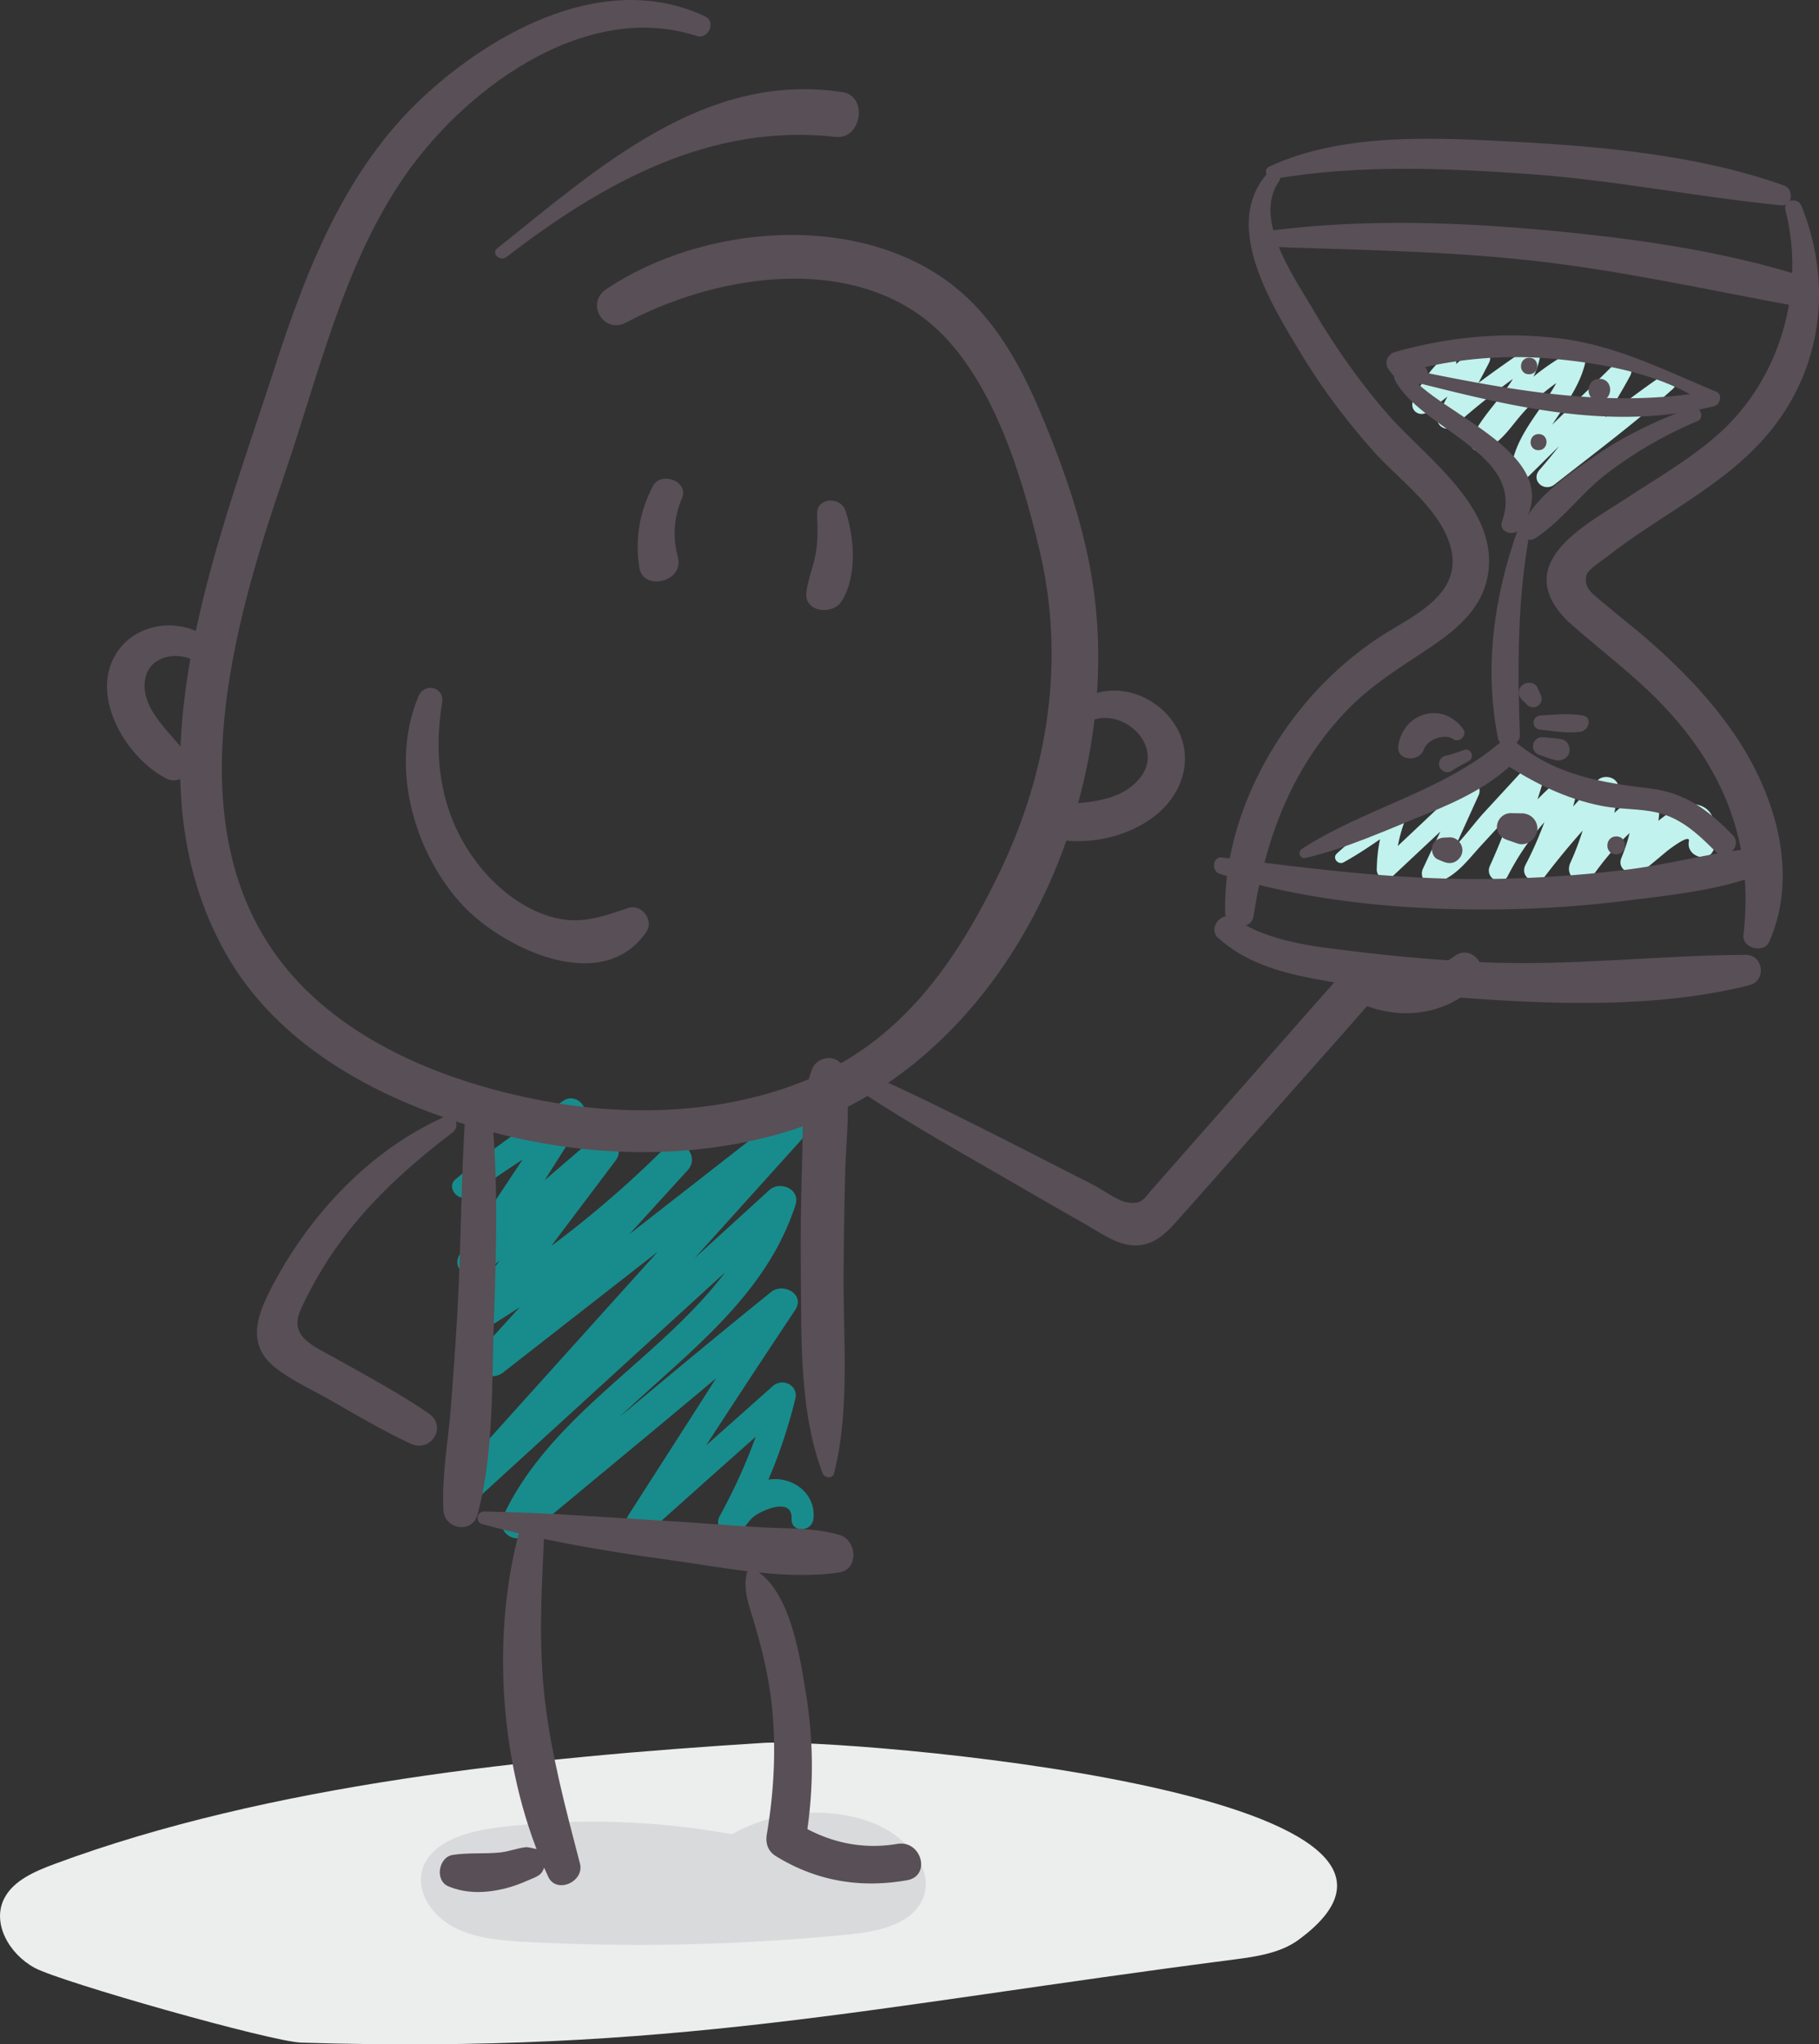 <svg xmlns="http://www.w3.org/2000/svg" viewBox="0 0 2964.45 3330.25"><rect x="0" y="0" width="2964.45" height="3330.25" fill="#333333" stroke="none"/><defs><style>.cls-1{fill:#188C8C;}.cls-2{fill:#eceded;}.cls-3{fill:#d9dadb;}.cls-4{fill:#594F56;}.cls-5{fill:#C2F2ED;}</style></defs><g id="Calque_2" data-name="Calque 2"><g id="Ebene_2" data-name="Ebene 2"><path class="cls-5" d="M2352.84,581.88c-22.26,20.68-37.35,41.73-49.55,69.85-7.29,16.82,10.6,29.44,24.75,18.43,32-24.92,63.8-50.14,95.66-75.25l-27.09-20.17c-18,32.91-35.18,66.16-52.24,99.55-8.67,17,12.14,32,26.12,19.44,41.83-37.58,86.28-71.14,132.65-102.91l-20.35-15.2c-11.39,54.64-61.88,88.61-84.5,138.31-6.26,13.73,6.56,25.8,20.12,19.55C2447,720.28,2460.67,697,2480.7,674c27.07-31.05,59.45-55.31,95.65-74.79l-23.3-17.41c-15.76,66.74-77.79,108.83-89.78,177.42-2.82,16.17,15.81,28.59,28.58,16,54.1-53.2,107.65-107,162.26-159.68l-25.78-19.19c-34.5,60.27-73.68,116.63-119.32,169-15,17.28,7.49,37.23,24.59,23.81,64.77-50.86,131.53-100.48,192.73-155.61,12-10.76-4-31-17.31-21.85-69.19,47.46-134.18,101.65-200,153.65l24.59,23.81C2581,734.44,2622.26,676,2656.67,612.26c8.78-16.25-12.51-32.34-25.77-19.18C2577,646.52,2522,698.88,2467.66,751.81l28.57,16c11-67.75,72.5-111.13,87.48-178a15.86,15.86,0,0,0-23.3-17.41c-28.89,16-56,34.64-79.63,57.74-26,25.34-43.76,62.7-77.16,78.52l20.12,19.55c23.34-52.7,74.08-87.3,85.81-145.57,2.22-11-9.71-22.31-20.34-15.2C2440.42,600,2393.49,635.22,2347,671l26.11,19.44c18.14-32.81,36.09-65.65,53.32-98.95,9.34-18.05-12.43-32.26-27.1-20.17-31.21,25.73-62.5,51.37-93.55,77.29l26.33,14.78c9.19-26.7,19.18-43.7,37.88-64.9,10.29-11.68-5.79-27.11-17.12-16.57Z"/><path class="cls-5" d="M2189.73,1404.7c32.56-17.83,62.77-40.25,93.56-61l-21.63-16.16c-12.26,29.41-17.42,57.21-17.93,89-.22,13.74,16.85,19.31,26.22,10.53q68.58-64.24,137.21-128.46l-24.64-18.34c-21.21,44.94-42.57,89.82-63.55,134.87-5.91,12.68,3.92,27.73,18.63,23.84,34.57-9.14,54-37.66,77.55-63.15l98.4-106.64-28.07-15.75a1113.84,1113.84,0,0,1-57.41,157.16c-8.84,19.44,19.24,35.58,29.16,16.37a425.4,425.4,0,0,1,109.15-135.38L2538,1275.68c-13.84,46.2-29.07,89.69-51.58,132.6-11.49,21.9,18.29,36.4,32.29,18.11a1237,1237,0,0,1,112.81-128.47l-32.77-18.39c-10.13,43.65-20.66,84.64-39.38,125.64-11.46,25.09,21.24,43,37,20.76,27.72-39.14,59.1-72.55,98-100.7q-15.8-8.88-31.61-17.74c-1.4,32-8.09,60.26-20.17,89.6-9.29,22.56,22.23,32.3,36.57,20.52q18.81-15.46,37.46-31.11c.54-.46,38.41-30.08,35.79-16.14-5,26.56,35.78,37,41,10.75s5-64.32-28.64-70.53c-39.57-7.3-90.79,55.59-116.53,77.06l36.57,20.51c13-33.09,19.18-65.22,20.11-100.62.4-14.89-18.69-27.22-31.61-17.74-44.64,32.74-82.42,69.75-113.9,115.38l37,20.76c20.06-45.4,35.63-91.88,40.93-141.42,1.87-17.45-22.58-24.69-33.5-13.45a1374.19,1374.19,0,0,0-117.36,137.22q16.14,9.06,32.29,18.11c23-45.24,42-92.23,52.06-142.11,3.48-17.25-15.5-26.69-28.41-16a451,451,0,0,0-114.26,142.3l29.16,16.37a1169.48,1169.48,0,0,0,60.63-165c4.48-15.83-16.77-28-28.07-15.75l-72.09,78.28c-22.94,24.91-55.13,74.13-88.55,83l18.63,23.84c20.81-45.18,41.25-90.54,61.83-135.83,7.14-15.73-11.24-31-24.64-18.34q-68.28,64.54-136.73,128.92l26.21,10.52c.24-29,5.57-54.63,15.66-81.57,5.84-15.58-14.75-21.5-24.66-13.84-29.23,22.61-59.92,44.14-86.95,69.32-7.91,7.37,2.27,19.11,11.23,14.19Z"/><path class="cls-2" d="M88.58,3036.55c-31.81,11.81-65.76,26.48-81,54.7-21.86,40.38,6.66,91.45,48.92,114.37s385.35,120.29,434.39,121.8c604.7,18.64,921.31-58.13,1520.48-135.42,36.91-4.76,75.66-10.61,104.81-32,330.46-242-743.82-328.86-872.75-320.8C866.2,2862.81,438.64,2906.55,88.58,3036.55Z"/><path class="cls-3" d="M1207.87,2990.86a1262.29,1262.29,0,0,0-395-14.05c-50.72,6.22-110.2,22.82-124.28,68-11.31,36.29,15,75.37,50.51,94.26s78.12,22.19,119.13,24.34a3491.75,3491.75,0,0,0,521.57-11.8c46.57-4.55,100.39-14.56,121.37-53,27.71-50.83-25.32-109.94-82.94-130.65-86-30.92-190.34-13.47-259,43.32"/><path class="cls-1" d="M763.56,1948.24c58.69-40.15,117.77-79.78,178.54-116.74l-31.5-30.62c-54.06,80.29-107.3,161.14-160.83,241.78-17.44,26.27,20.12,48.34,41.07,30.58q104.31-88.47,208.24-177.42l-42-31.27q-99.18,130.76-197.67,262c-16.59,22,15.42,48.32,36.45,35.42a1766.18,1766.18,0,0,0,324.56-255.53L1083,1870.29q-149.76,164.64-299.67,329.12c-23.42,25.72,11.44,56,37.12,36q242.65-189.42,485.42-378.68l-37.11-35.93q-262.29,290.91-524.41,582c-22.47,25,12.33,57.94,36.78,35.61l508.72-464.49-42.8-24c-71.81,221.43-328.56,310.92-426.37,518.39-12.9,27.35,18.32,49.53,41.09,30.6,143.7-119.48,288.43-238,430.21-359.73l-39.39-29.33c-75.05,120-151.88,238.94-228.27,358.12-14.24,22.21,17.18,42,35,26.06q115.28-103.24,231.19-205.75l-36.85-20.68c-17.91,71.64-45.51,137.64-80.85,202.41-11.49,21,18.9,46,34.71,25.84,6.89-8.78,13.51-20.09,22.61-26.57,13.41-9.54,61.27-31.23,60,5.21-.78,23,32.73,21.53,35.45,0,4.16-32.88-20.57-59.74-53-64.34-40.88-5.81-72.47,27.08-96.33,55.39l34.71,25.85c39.28-66.29,66.71-138,85.19-212.68,5.46-22.06-20.87-34.91-36.85-20.68q-115.56,103-231.53,205.44l35,26.06c77.39-118.67,154.36-237.62,233.08-355.42,17-25.52-19.26-45.58-39.39-29.32C1111.12,2222.23,968.35,2343.2,824.81,2463l41.09,30.59c99.58-212.22,356-301.69,430.56-530.8,8.35-25.67-25.28-40-42.8-24l-509.27,464,36.78,35.61q262.46-290.74,524.74-581.65c23.27-25.81-11.4-56-37.11-35.93q-242.71,189.33-485.43,378.66l37.12,36q150-164.45,299.91-328.88c22.91-25.09-13.44-60-37.36-36.19a1705.25,1705.25,0,0,1-314,246.75l36.45,35.42q98.94-130.93,197.75-262c19.34-25.76-20.94-49.4-42-31.28q-103.66,89.16-207.4,178.23L794.93,2068c51.92-81.53,104.14-162.88,155.53-244.75,12.1-19.28-12.49-43-31.51-30.62-61.25,40-120.39,82-176.79,128.57-15.44,12.74,5,38.24,21.4,27Z"/><path class="cls-4" d="M1149.32,26.87C990-48.89,807.28,48.52,689.37,158.19,562,276.66,498.39,441.46,446.15,603.38c-93.85,290.91-243.82,654.87-78.72,948.93,87.7,156.18,259,243.81,426.05,289.57,155.95,42.71,326.88,49.1,482.91,3.35C1633.25,1740.58,1829.66,1318,1783,965.47c-13.47-101.78-47.75-199.88-87.63-294.13C1662,592.27,1618.81,514.82,1549.22,462c-155.62-118.06-405.63-95.22-561.15,9-34.49,23.12-4.35,73.92,32.39,54.4,137.86-73.26,340-109.52,477.29-12.92,113.65,80,166,255.86,196.49,384.35,42.07,177.15,14.25,358.53-64,521.63-72,149.94-163,280.74-322.58,343.75-132.37,52.27-282.75,57.1-421.52,31.13-151.77-28.41-315.47-91.52-417.07-212.83-187.82-224.28-89.5-562.63-5.27-808.28,54.77-159.74,93.64-330.95,187.66-473.64C748.86,150.78,950.12-1.84,1135.58,58.71c18.53,6.05,32.09-23.11,13.74-31.84Z"/><path class="cls-4" d="M758.34,1813c-7.08,107.86-6.82,216.2-12.93,324.18q-4.59,81-11.25,161.83c-4.37,53-14.58,108.41-11.49,161.46,1.78,30.67,46.82,38.52,55.4,7.16,27.38-100.07,23.18-217,26.94-320.27,4-110.84,7-223.81-3.67-334.32-2.59-26.87-41.2-27.45-43,0Z"/><path class="cls-4" d="M785.87,2482.76c97.9,26.72,198.56,43.88,299.07,57.55,89.28,12.14,193.26,34.56,282.33,21.29,33.18-4.95,29.33-53.27.55-61.41-42.09-11.9-87.38-9.81-130.88-12.37-51-3-102-7.4-153-10.38-98.34-5.75-196.51-13.6-295-15.21-12-.2-14.73,17.33-3,20.53Z"/><path class="cls-4" d="M1359.44,2399.59c26.1-104.6,14.57-219.38,15.37-326.4.42-55.76,1.21-111.54,2.75-167.28,1.48-53.9,10-110.85-2.82-163.66-6.58-27-43.33-22.9-51.64.17-17.28,48-14.38,102.45-15.95,153-1.85,59.24-2.69,118.47-2,177.73,1.16,106.64-2.86,225.48,35.32,326.54,3.18,8.41,16.51,10,19-.07Z"/><path class="cls-4" d="M722.42,1820.22c-119.48,53.91-215.6,156.49-276.68,271-24.51,46-46.48,96.41,1.35,135.4,27.3,22.26,62.29,37.53,92.69,55,42.66,24.53,84.82,49.39,129.47,70.16,33.24,15.45,60.37-28.23,29.35-49.42-49.22-33.64-101.94-61.64-153.85-90.86-33-18.57-74.13-33.81-55.25-76.76,10-22.7,22-44.72,34.76-65.95,54.23-90.23,129.94-160.64,213-223.76,15.11-11.49,2.62-32.72-14.81-24.86Z"/><path class="cls-4" d="M844.64,2500.94c-45.45,176.83-28.13,390.83,48.79,556.26,13.38,28.77,59.42,8.05,51.74-21.46-23-88.42-46.66-176-57.23-267-10.27-88.51-5.6-173.77-1.42-262.39,1.13-24-36-28.15-41.88-5.41Z"/><path class="cls-4" d="M885.6,3012.7c-5.11,2.53-22-4.36-29-3.57-13.74,1.55-27.22,7-41.25,8.49-26,2.71-51.88,0-77.69,4.08-22.94,3.59-29.37,41.58-7.16,51,29.48,12.43,61.26,11.25,92.18,3.75,13.8-3.35,27.16-8.59,40.13-14.32,6.41-2.84,13.9-5.16,18.88-10.38,5.51-5.76,7.22-19.62,13.29-23.26,10.44-6.26,1.25-21-9.37-15.74Z"/><path class="cls-4" d="M1216.85,2563.21c-5.73,28,3.32,50.09,11.38,77.22,10.5,35.31,19.75,70.79,25.49,107.23,12.58,79.85,9.32,160.94-4,240.4-2.47,14.67,1.72,27.53,14.76,35.58,65.93,40.68,137.87,52.7,213.79,39.23,39.8-7,23.47-65.79-15.85-59.17-59.25,10-114.92-3.17-165.37-34.92l14.76,35.57a725,725,0,0,0,1.82-244.35c-9.6-59.31-25.31-169.12-83-202.38-4.84-2.79-12.53-.28-13.73,5.59Z"/><path class="cls-4" d="M825.32,418.77C982.45,297.69,1157.69,200.18,1362.07,223c41.76,4.67,53.37-66.49,10.73-73-225.54-34.29-399.09,124.6-562.32,254.35-10.66,8.47,4.48,22.36,14.84,14.37Z"/><path class="cls-4" d="M1776.35,1174.68c54.25-24.25,123.25,41.71,81.2,93-35.69,43.57-101.19,40.1-151.58,43.25-29.46,1.84-34.86,39.4-7.29,49.6,81.8,30.25,212-11.21,230.51-104.82,18.3-92.32-94.27-166.55-171.59-112.53-20,14-3,41.19,18.75,31.48Z"/><path class="cls-4" d="M364.15,1070.64c-29.5-60.9-119.3-68.84-163.92-20.18-63.44,69.17,1.18,182.63,71.36,218.06,21.05,10.64,51.88-12.65,36-35.49-25.61-36.8-84.4-80.47-69.7-132.21,11.33-39.89,71.16-41.49,93.88-11.44,14,18.57,42.92,3,32.39-18.74Z"/><path class="cls-4" d="M1063.9,792.12c-21.88,42.08-29.14,85.42-22,132.25,6.11,39.73,73.68,23.56,62.87-16.84-8.81-32.94-6.57-64.81,6.72-96.19,11.53-27.21-34.42-44.63-47.64-19.22Z"/><path class="cls-4" d="M1331.56,837.56c1,22.18,1.51,44.11-2.53,66.05-3.86,20.93-12.44,40.23-14.94,61.39-3.83,32.5,42.43,37.55,57.17,14.89,26.07-40.09,21.4-105,6.47-148.39-8-23.3-47.36-21.26-46.17,6.06Z"/><path class="cls-4" d="M681.92,1134.37c-46.29,110.43-10.19,246.86,66.84,334.62,64.6,73.6,232.13,156.11,304.85,48.6,12.81-18.94-8.66-45.71-30-38.44-48.74,16.58-85.38,29.57-137.15,10.52-44.81-16.49-82.72-49-111.17-86.93-56.8-75.79-69.73-166.54-54.78-258.25,4.17-25.59-28.86-33.27-38.56-10.12Z"/><path class="cls-4" d="M1365.72,1752.83c83.22,58.35,172.65,108.83,260.67,159.56,47.08,27.12,94,54.53,141.32,81.24,26.22,14.8,56.85,38.17,88.86,35,30.85-3.11,49.69-26.36,69-47.93,37-41.43,73.63-83.19,110.45-124.78,69-78,138.31-155.75,207-234l-40.48,5.56c67.47,36.5,150.05,30.8,205.16-24.77,23.28-23.47-8-65.67-36.27-45.81-42.17,29.59-88.32,39.42-135.14,13.74-12.24-6.72-30.75-5.4-40.48,5.56-59.95,67.49-119.4,135.43-179.06,203.17q-44.74,50.81-89.5,101.62c-16.06,18.23-32,36.58-48.19,54.71-15.53,17.4-17.18,27.06-43,22.81-14.56-2.39-41-21.56-54.24-28.36-18.15-9.35-36.4-18.5-54.6-27.75-42.47-21.58-84.79-43.49-127.42-64.75-73.94-36.86-148.54-74.27-225.23-105.1-12.51-5-18.54,13.5-8.78,20.35Z"/><path class="cls-4" d="M1985.12,1527.67c43.19,39.39,98.39,55.61,154.71,66.41,77.73,14.91,156.44,24.66,235.34,30.69,153.64,11.77,325.52,18.11,476-19.93,27.91-7,23-49.55-6.16-49.42-143.5.62-285,18.57-429.13,12.07-69.9-3.15-139.6-9.25-209.06-17.73-68.43-8.36-138-15.21-196.65-54.16-19.07-12.66-42.34,16.32-25.08,32.07Z"/><path class="cls-4" d="M2066.16,281.75c-76.73,85,7.36,216.67,54.68,295.19,33.65,55.84,73.29,108.2,116.44,157C2279.82,782.07,2354,833.14,2366,899.89c13.36,74.22-72.93,107.44-122.81,141.32A569.72,569.72,0,0,0,2113,1163.4c-70.62,90.93-118.36,206.23-116.41,322.59.42,25.36,42.27,32.74,46.39,6,19.41-126.11,62.51-242.09,152.61-335.35,42.22-43.7,91.75-72.41,141.34-106.23,40.25-27.45,78-61.18,87.44-111.16,21-111.2-101.09-193.17-164-265.91C2215,621,2174.67,563.57,2139.7,503.8c-31.66-54.09-98-147-55.23-208.41,7.58-10.88-9.64-23.24-18.31-13.64Z"/><path class="cls-4" d="M2909.73,342.36c33.09,128.83-7.92,273-106.64,362.44-46.48,42.1-101.37,73.14-153.47,107.51-39.24,25.88-100.52,58.64-121.87,102.45-19.7,40.41,3.81,76.71,34.38,103.55,47.88,42,98.53,79.81,143.14,125.63,104.17,107,153.39,229.92,136.05,379.11-2.53,21.85,33.42,30.73,42.1,11,50.72-115.57,6.75-248.76-63-347-36.9-51.94-81.38-97.69-129-139.82-26.25-23.22-54.12-44.39-80.73-67.14-12.9-11-32-22.92-24.73-44.62,2.76-8.21,27.91-24.57,34-29.33,95.69-74.92,212-124.35,282.86-227.49,70.7-102.86,79.12-229.2,33-343.22-6.19-15.27-30.35-9.93-26,7Z"/><path class="cls-4" d="M2057.33,401.65c145,5.27,290,6.75,434.46,22.37,149.74,16.19,294.1,48.88,441.82,75.88,30.75,5.62,44.17-37,13.39-46.94-141.46-45.89-296.64-66.46-444.44-79.42-149.08-13.09-299.77-16.23-448.21,4.25-14.24,2-10.43,23.37,3,23.86Z"/><path class="cls-4" d="M1988,1423.55c139.77,44.28,293.55,58.59,439.62,58a1846.49,1846.49,0,0,0,224.06-14.5c71.43-9,149.95-16.66,217.21-43.2,20.72-8.18,21.79-44.73-5.28-42.32-70.78,6.3-140.52,26.12-211.24,35a2022.92,2022.92,0,0,1-224.08,15.31c-147.44,1.93-290.52-16.58-436.36-35-16-2-18.29,22.18-3.93,26.72Z"/><path class="cls-4" d="M2309.78,623.57c160,40.28,319.33,78.84,483.75,38.06,10-2.48,14.31-19.17,3.33-23.68-85.33-35.08-161.23-74.83-254.46-86.57-90.75-11.43-181.38-2.83-269.18,22.15-10.86,3.09-17.75,16.25-11.22,26.46,12.86,20.11,25.05,26.92,49,25.76,21-1,21.51-30.62.43-32.1l-17.76-12-11.22,26.46a680.74,680.74,0,0,1,248.42-23.66c84.44,7.62,182.5,26,252.61,76l3.33-23.69c-156.73,29.15-317.6.1-471.89-31.3-11.84-2.41-17.3,15.11-5.18,18.16Z"/><path class="cls-4" d="M2273.65,619.79c42.85,80.33,213.7,119.58,174.24,229.39-6.63,18.45,19.94,25.66,29.67,12,84.84-119.47-136.24-186.32-182.69-253.64-8.69-12.59-28.62-1.59-21.22,12.28Z"/><path class="cls-4" d="M2757.1,663.78c-55.65,20.62-108.71,45.09-157.67,79-42,29.1-96.92,65.91-118.63,113.13-6,13.08,7.27,29.88,21.35,20.75,43.26-28,75.29-73.81,116.93-105.45a666.5,666.5,0,0,1,147.38-85.27c12.8-5.32,3.7-27-9.36-22.15Z"/><path class="cls-4" d="M2127.89,1397.59c67.41-15.85,133.62-46.24,197.79-72.09,53.56-21.57,104.78-46.48,146.05-87.67l-24.12,3.31c50.61,33.57,103.25,60.06,163.34,71.8,29.3,5.72,60.12,4,89.07,10.57,39.89,9,67.81,35.69,95.85,63.71,17.32,17.31,45.13-9.5,27.59-27.3-39.68-40.27-76.23-68.37-133.6-75.37-80.59-9.84-152.6-21.09-218.11-74.28-8.82-7.16-19.4-7.07-28.15.32-94.28,79.59-219.64,105.89-321.94,172.23-7.8,5.06-3,16.94,6.23,14.77Z"/><path class="cls-4" d="M2473.52,862.87c-38.77,109-55.12,224.21-32.36,339.22,3.91,19.74,36.43,15.24,35.74-4.69-3.82-110.55-4.22-220,16-329.46,2.33-12.61-15.08-17.05-19.34-5.07Z"/><path class="cls-4" d="M2510.35,1188.73c21.3,2.28,43.51,6.13,64.93,3.46,13.76-1.72,21.08-23.79,3.93-26.73-22.58-3.87-45.85-1.3-68.54.13-15.27,1-15.35,21.53-.32,23.14Z"/><path class="cls-4" d="M2385,1188.28c-13.66-19.18-35.45-30.47-59.22-25.47-26.25,5.52-43.66,26.77-47.06,52.62-3.23,24.58,34.84,26.64,41.75,5.39,5.36-16.47,34.53-26.83,48.33-16.57,9.16,6.8,22.81-6.69,16.2-16Z"/><path class="cls-4" d="M2386.5,1221.55c-10.3,3.34-20.7,7.48-31.27,9.84-8,1.77-12.17,10.93-9.11,18.18,3,7,12.7,11,19.47,6.34,8.91-6.21,19-11.08,28.48-16.43,9.69-5.48,3.33-21.46-7.57-17.93Z"/><path class="cls-4" d="M2510.81,1131.67l-5.4-11.83c-4.07-8.92-17.08-9.46-23.88-4.26a15.73,15.73,0,0,0-1.68,23.77l9.12,9a14.06,14.06,0,0,0,18.21.87c5.7-4.5,6.57-11.11,3.63-17.54Z"/><path class="cls-4" d="M2509.11,1229.88c8.67,3,17.23,6.35,26.17,8.46s19.93-2.92,22.21-12.5c2.11-8.84-2.73-19.78-12.49-21.59-10.46-1.94-21-2.53-31.62-3.37-7.28-.58-14.1,6-15,12.84-1,7.71,3.56,13.66,10.72,16.16Z"/><path class="cls-4" d="M2343.1,1399.89l8,3.36c7,2.94,14.66,4.19,21.55-.21a22.31,22.31,0,0,0,9.89-12.6c3.63-12.75-6.65-27-20.34-26.38l-9.08.42c-8.2.39-16.86,5.56-18.88,14.06-1.81,7.6.94,18,8.85,21.35Z"/><path class="cls-4" d="M2455.91,1368.11l17.3,6c14.38,5,29.91-7,32-20.93,2.23-15.1-9.62-28-24.74-28.26l-18.14-.3a22.76,22.76,0,0,0-22.47,19.26c-1.7,11.5,5.49,20.57,16.08,24.24Z"/><path class="cls-4" d="M2633.72,1391.73c19.07,0,19.66-29.22.4-29.22-19.07,0-19.66,29.22-.4,29.22Z"/><path class="cls-4" d="M2507.25,733.41c17.18,0,17.71-26.32.36-26.32-17.18,0-17.71,26.32-.36,26.32Z"/><path class="cls-4" d="M2491.85,609.68c17.55,0,18.1-26.9.36-26.9-17.55,0-18.1,26.9-.36,26.9Z"/><path class="cls-4" d="M2606.22,653.05c23.4,0,24.13-35.87.48-35.87-23.41,0-24.13,35.87-.48,35.87Z"/><path class="cls-4" d="M2077.37,291.24c135.5-23.16,274.25-17.43,410.91-8,139.25,9.65,275.7,37.37,414.1,51.24,19.88,2,21.66-26.39,4.76-32.41-137.25-49-293.86-63.46-438.56-71.1-129.46-6.82-279-15.47-399.67,40.2-12.31,5.68-3,22,8.46,20Z"/></g></g></svg>